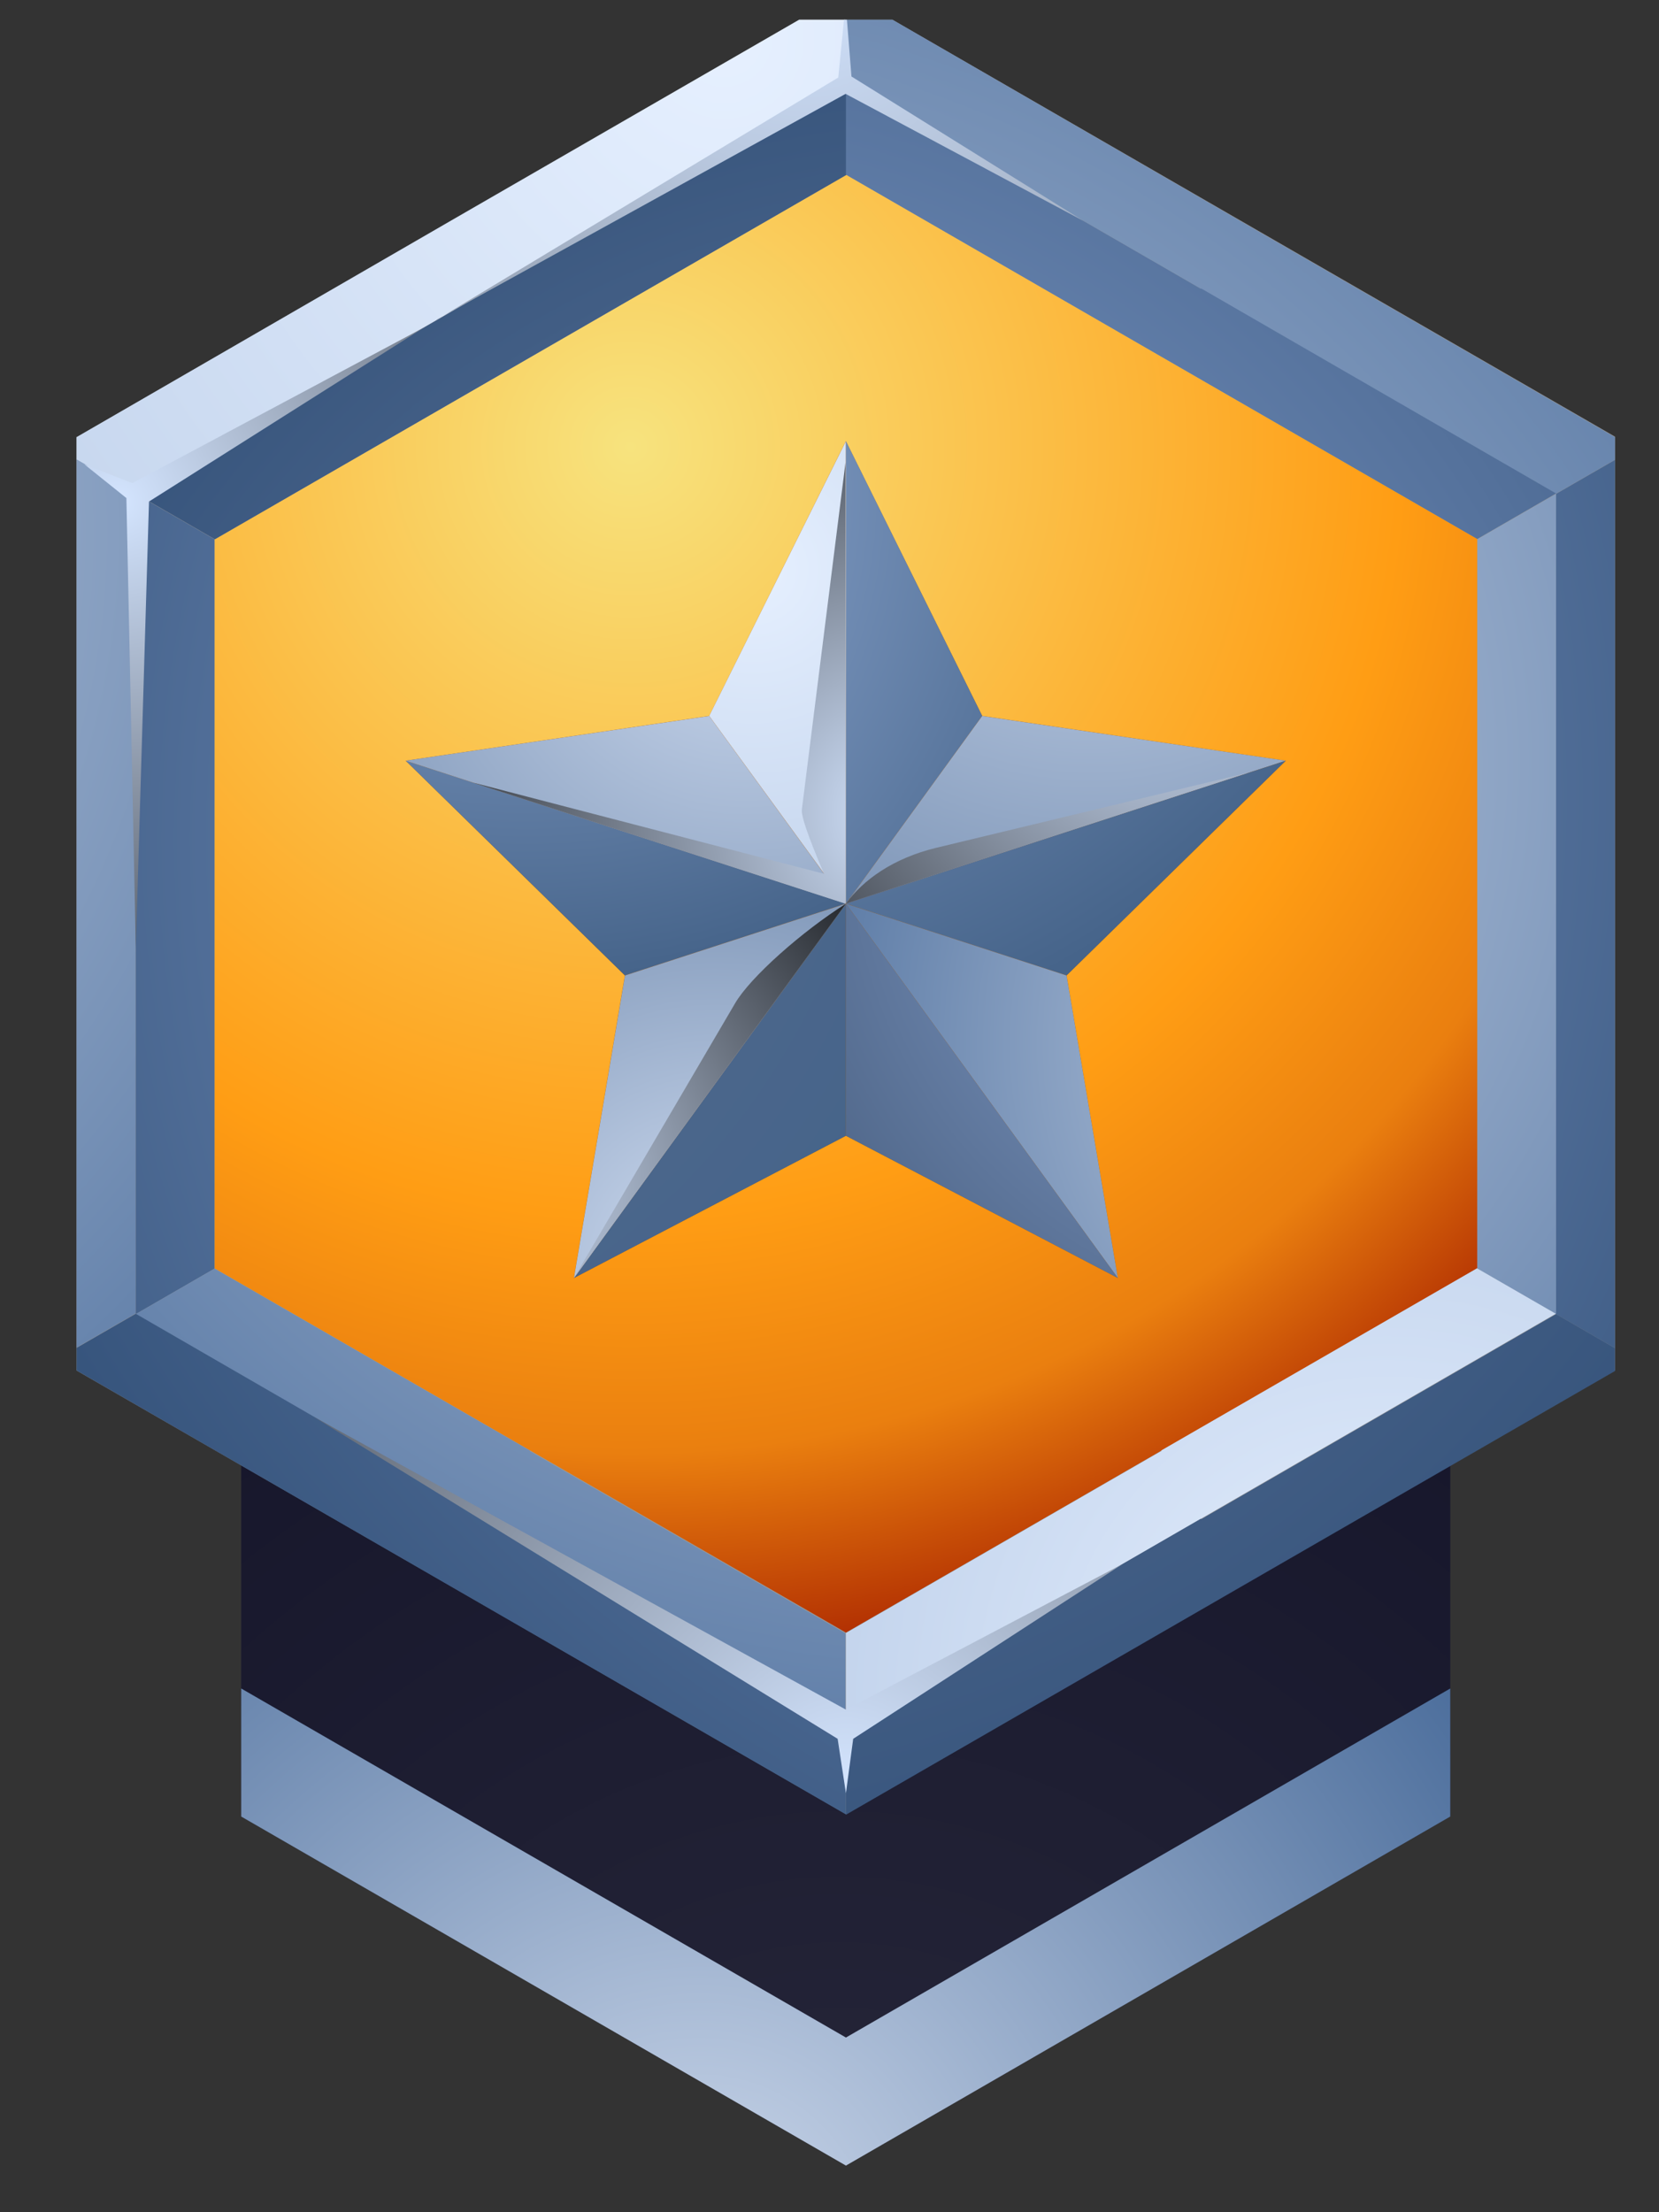 <svg width="21" height="28" viewBox="0 0 21 28" fill="none" xmlns="http://www.w3.org/2000/svg">
<rect x="0" y="0" width="21" height="28" fill="#333333" stroke="none"/>
<g clip-path="url(#clip0_5024_8327)">
<path fill-rule="evenodd" clip-rule="evenodd" d="M3.053 16.229H18.358V22.991L10.708 27.409L3.053 22.991V16.229Z" fill="url(#paint0_radial_5024_8327)"/>
<path fill-rule="evenodd" clip-rule="evenodd" d="M10.708 25.789L3.053 21.371V22.992L10.708 27.41L18.358 22.992V21.371L10.708 25.789Z" fill="url(#paint1_radial_5024_8327)"/>
<path fill-rule="evenodd" clip-rule="evenodd" d="M10.708 1.921L14.827 4.301L18.951 6.681V11.437V16.198L14.827 18.578L10.708 20.958L6.584 18.578L2.46 16.198V11.437V6.681L6.584 4.301L10.708 1.921Z" fill="url(#paint2_radial_5024_8327)"/>
<path fill-rule="evenodd" clip-rule="evenodd" d="M10.708 -0.09L15.701 2.791L20.695 5.672V17.199L15.701 20.08L10.708 22.961L5.715 20.08L0.722 17.204V5.676L5.715 2.795L10.708 -0.09ZM10.708 2.211L14.704 4.517L18.701 6.822V16.053L14.704 18.359L10.708 20.664L6.712 18.359L2.716 16.053V6.826L6.712 4.521L10.708 2.215V2.211Z" fill="#999999"/>
<path fill-rule="evenodd" clip-rule="evenodd" d="M6.211 3.656C7.709 2.791 9.206 1.926 10.704 1.06V-0.09L5.711 2.791L0.722 5.676L1.719 6.251C3.216 5.386 4.714 4.521 6.211 3.656Z" fill="url(#paint3_radial_5024_8327)"/>
<path fill-rule="evenodd" clip-rule="evenodd" d="M10.708 1.06C9.21 1.925 7.713 2.79 6.215 3.655C4.718 4.52 3.22 5.386 1.723 6.251L2.72 6.826L6.716 4.52L10.712 2.215V1.064L10.708 1.06Z" fill="url(#paint4_radial_5024_8327)"/>
<path fill-rule="evenodd" clip-rule="evenodd" d="M10.708 1.06C12.205 1.925 13.703 2.79 15.2 3.655C16.698 4.521 18.195 5.386 19.693 6.251L20.69 5.676L15.697 2.795L10.708 -0.091V1.06Z" fill="url(#paint5_radial_5024_8327)"/>
<path fill-rule="evenodd" clip-rule="evenodd" d="M15.2 3.655C13.703 2.79 12.205 1.925 10.708 1.06V2.21L14.704 4.516L18.7 6.822L19.697 6.246C18.2 5.381 16.702 4.516 15.205 3.651L15.2 3.655Z" fill="url(#paint6_radial_5024_8327)"/>
<path fill-rule="evenodd" clip-rule="evenodd" d="M18.7 6.826V16.057L19.697 16.633V6.251L18.7 6.826Z" fill="url(#paint7_radial_5024_8327)"/>
<path fill-rule="evenodd" clip-rule="evenodd" d="M19.697 6.251V16.633L20.694 17.208V5.676L19.697 6.251Z" fill="url(#paint8_radial_5024_8327)"/>
<path fill-rule="evenodd" clip-rule="evenodd" d="M1.718 11.437V6.247L0.721 5.671V17.199L1.718 16.624V11.433V11.437Z" fill="url(#paint9_radial_5024_8327)"/>
<path fill-rule="evenodd" clip-rule="evenodd" d="M1.718 6.251V16.633L2.715 16.057V6.826L1.718 6.251Z" fill="url(#paint10_radial_5024_8327)"/>
<path fill-rule="evenodd" clip-rule="evenodd" d="M6.711 18.363L2.715 16.057L1.718 16.633C3.216 17.498 4.713 18.363 6.211 19.228C7.708 20.093 9.206 20.958 10.703 21.823V20.673L6.707 18.367L6.711 18.363Z" fill="url(#paint11_radial_5024_8327)"/>
<path fill-rule="evenodd" clip-rule="evenodd" d="M6.211 19.224C4.713 18.358 3.216 17.493 1.718 16.628L0.721 17.203L5.714 20.084L10.708 22.965V21.814C9.21 20.949 7.713 20.084 6.215 19.219L6.211 19.224Z" fill="url(#paint12_radial_5024_8327)"/>
<path fill-rule="evenodd" clip-rule="evenodd" d="M14.704 18.363L10.708 20.669V21.819C12.205 20.954 13.703 20.089 15.2 19.224C16.698 18.358 18.195 17.493 19.693 16.628L18.696 16.053L14.7 18.358L14.704 18.363Z" fill="url(#paint13_radial_5024_8327)"/>
<path fill-rule="evenodd" clip-rule="evenodd" d="M15.2 19.223C13.703 20.088 12.205 20.954 10.708 21.819V22.969L15.701 20.088L20.694 17.208L19.697 16.632C18.2 17.497 16.702 18.363 15.205 19.228L15.2 19.223Z" fill="url(#paint14_radial_5024_8327)"/>
<path style="mix-blend-mode:screen" fill-rule="evenodd" clip-rule="evenodd" d="M5.53 4.046L10.611 0.981L10.704 0.041L10.778 0.968L13.712 2.795L10.704 1.188L5.53 4.042V4.046Z" fill="url(#paint15_radial_5024_8327)"/>
<path style="mix-blend-mode:screen" fill-rule="evenodd" clip-rule="evenodd" d="M5.377 4.139L1.675 6.115L1.069 5.878L1.6 6.304L1.719 11.999L1.886 6.348L5.377 4.139Z" fill="url(#paint16_radial_5024_8327)"/>
<path style="mix-blend-mode:screen" fill-rule="evenodd" clip-rule="evenodd" d="M3.963 17.928L10.603 22.008L10.708 22.697L10.8 22.008L14.213 19.794L10.708 21.639L3.963 17.928Z" fill="url(#paint17_radial_5024_8327)"/>
<path fill-rule="evenodd" clip-rule="evenodd" d="M10.707 5.583L12.433 9.061L16.276 9.628L13.501 12.346L14.15 16.176L10.707 14.375L7.264 16.176L7.91 12.346L5.135 9.628L8.977 9.061L10.707 5.583Z" fill="#B05B00"/>
<path fill-rule="evenodd" clip-rule="evenodd" d="M10.707 11.437L5.135 9.628L7.91 12.346L10.707 11.437Z" fill="url(#paint18_radial_5024_8327)"/>
<path fill-rule="evenodd" clip-rule="evenodd" d="M5.135 9.628L10.707 11.438L8.977 9.062L5.135 9.628Z" fill="url(#paint19_radial_5024_8327)"/>
<path fill-rule="evenodd" clip-rule="evenodd" d="M8.977 9.061L10.708 11.437V5.583L8.977 9.061Z" fill="url(#paint20_radial_5024_8327)"/>
<path fill-rule="evenodd" clip-rule="evenodd" d="M10.708 5.583V11.437L12.433 9.061L10.708 5.583Z" fill="url(#paint21_radial_5024_8327)"/>
<path fill-rule="evenodd" clip-rule="evenodd" d="M12.433 9.062L10.708 11.438L16.276 9.628L12.433 9.062Z" fill="url(#paint22_radial_5024_8327)"/>
<path fill-rule="evenodd" clip-rule="evenodd" d="M16.276 9.628L10.708 11.437L13.501 12.346L16.276 9.628Z" fill="url(#paint23_radial_5024_8327)"/>
<path fill-rule="evenodd" clip-rule="evenodd" d="M13.501 12.347L10.708 11.438L14.15 16.176L13.501 12.347Z" fill="url(#paint24_radial_5024_8327)"/>
<path fill-rule="evenodd" clip-rule="evenodd" d="M14.15 16.176L10.708 11.438V14.376L14.15 16.176Z" fill="url(#paint25_radial_5024_8327)"/>
<path fill-rule="evenodd" clip-rule="evenodd" d="M10.708 14.376V11.438L7.265 16.176L10.708 14.376Z" fill="url(#paint26_radial_5024_8327)"/>
<path fill-rule="evenodd" clip-rule="evenodd" d="M7.265 16.176L10.708 11.438L7.911 12.347L7.265 16.176Z" fill="url(#paint27_radial_5024_8327)"/>
<path style="mix-blend-mode:screen" fill-rule="evenodd" clip-rule="evenodd" d="M5.987 9.905L10.431 11.06C10.326 10.814 10.137 10.362 10.15 10.247L10.703 5.851V11.438L5.987 9.905Z" fill="url(#paint28_radial_5024_8327)"/>
<path style="mix-blend-mode:screen" fill-rule="evenodd" clip-rule="evenodd" d="M10.708 11.438C10.923 11.139 11.305 10.862 11.854 10.73L15.811 9.777L10.703 11.438H10.708Z" fill="url(#paint29_radial_5024_8327)"/>
<path style="mix-blend-mode:screen" fill-rule="evenodd" clip-rule="evenodd" d="M10.708 11.438C10.159 11.784 9.496 12.368 9.303 12.702L7.265 16.176L10.708 11.438Z" fill="url(#paint30_radial_5024_8327)"/>
</g>
<defs>
<radialGradient id="paint0_radial_5024_8327" cx="0" cy="0" r="1" gradientUnits="userSpaceOnUse" gradientTransform="translate(10.637 29.192) scale(14.194)">
<stop stop-color="#27273A"/>
<stop offset="1" stop-color="#16162B"/>
</radialGradient>
<radialGradient id="paint1_radial_5024_8327" cx="0" cy="0" r="1" gradientUnits="userSpaceOnUse" gradientTransform="translate(8.846 28.442) scale(11.936)">
<stop stop-color="#CCD8EB"/>
<stop offset="1" stop-color="#4C6E9C"/>
</radialGradient>
<radialGradient id="paint2_radial_5024_8327" cx="0" cy="0" r="1" gradientUnits="userSpaceOnUse" gradientTransform="translate(7.985 5.662) scale(15.704 15.704)">
<stop stop-color="#F7E37E"/>
<stop offset="0.62" stop-color="#FF9D14"/>
<stop offset="0.81" stop-color="#EA7F0F"/>
<stop offset="1" stop-color="#A82200"/>
</radialGradient>
<radialGradient id="paint3_radial_5024_8327" cx="0" cy="0" r="1" gradientUnits="userSpaceOnUse" gradientTransform="translate(9.167 0.489) scale(25.036 25.036)">
<stop stop-color="#E6F0FF"/>
<stop offset="1" stop-color="#99B2D6"/>
</radialGradient>
<radialGradient id="paint4_radial_5024_8327" cx="0" cy="0" r="1" gradientUnits="userSpaceOnUse" gradientTransform="translate(12.289 13.541) scale(13.623 13.623)">
<stop stop-color="#7388AB"/>
<stop offset="1" stop-color="#34527A"/>
</radialGradient>
<radialGradient id="paint5_radial_5024_8327" cx="0" cy="0" r="1" gradientUnits="userSpaceOnUse" gradientTransform="translate(7.019 14.683) scale(20.926 20.926)">
<stop stop-color="#CCD8EB"/>
<stop offset="1" stop-color="#4C6E9C"/>
</radialGradient>
<radialGradient id="paint6_radial_5024_8327" cx="0" cy="0" r="1" gradientUnits="userSpaceOnUse" gradientTransform="translate(7.805 13.198) scale(19.551 19.551)">
<stop stop-color="#95B0DE"/>
<stop offset="1" stop-color="#34527A"/>
</radialGradient>
<radialGradient id="paint7_radial_5024_8327" cx="0" cy="0" r="1" gradientUnits="userSpaceOnUse" gradientTransform="translate(10.875 9.668) scale(16.561)">
<stop stop-color="#CCD8EB"/>
<stop offset="1" stop-color="#4C6E9C"/>
</radialGradient>
<radialGradient id="paint8_radial_5024_8327" cx="0" cy="0" r="1" gradientUnits="userSpaceOnUse" gradientTransform="translate(6.066 10.067) scale(18.892 18.892)">
<stop stop-color="#95B0DE"/>
<stop offset="1" stop-color="#34527A"/>
</radialGradient>
<radialGradient id="paint9_radial_5024_8327" cx="0" cy="0" r="1" gradientUnits="userSpaceOnUse" gradientTransform="translate(-8.145 6.813) scale(17.505 17.505)">
<stop stop-color="#CCD8EB"/>
<stop offset="1" stop-color="#4C6E9C"/>
</radialGradient>
<radialGradient id="paint10_radial_5024_8327" cx="0" cy="0" r="1" gradientUnits="userSpaceOnUse" gradientTransform="translate(16.25 10.599) scale(19.274 19.274)">
<stop stop-color="#95B0DE"/>
<stop offset="1" stop-color="#34527A"/>
</radialGradient>
<radialGradient id="paint11_radial_5024_8327" cx="0" cy="0" r="1" gradientUnits="userSpaceOnUse" gradientTransform="translate(12.28 7.112) scale(17.983 17.983)">
<stop stop-color="#CCD8EB"/>
<stop offset="1" stop-color="#4C6E9C"/>
</radialGradient>
<radialGradient id="paint12_radial_5024_8327" cx="0" cy="0" r="1" gradientUnits="userSpaceOnUse" gradientTransform="translate(19.262 6.202) scale(22.006)">
<stop stop-color="#95B0DE"/>
<stop offset="1" stop-color="#34527A"/>
</radialGradient>
<radialGradient id="paint13_radial_5024_8327" cx="0" cy="0" r="1" gradientUnits="userSpaceOnUse" gradientTransform="translate(17.545 21.595) scale(15.66 15.66)">
<stop stop-color="#E6F0FF"/>
<stop offset="1" stop-color="#99B2D6"/>
</radialGradient>
<radialGradient id="paint14_radial_5024_8327" cx="0" cy="0" r="1" gradientUnits="userSpaceOnUse" gradientTransform="translate(6.531 6.339) scale(19.169 19.169)">
<stop stop-color="#7388AB"/>
<stop offset="1" stop-color="#34527A"/>
</radialGradient>
<radialGradient id="paint15_radial_5024_8327" cx="0" cy="0" r="1" gradientUnits="userSpaceOnUse" gradientTransform="translate(10.199 -0.437) scale(20.838 20.838)">
<stop stop-color="#D4E5FF"/>
<stop offset="1"/>
</radialGradient>
<radialGradient id="paint16_radial_5024_8327" cx="0" cy="0" r="1" gradientUnits="userSpaceOnUse" gradientTransform="translate(1.495 6.343) scale(10.237)">
<stop stop-color="#D4E5FF"/>
<stop offset="1"/>
</radialGradient>
<radialGradient id="paint17_radial_5024_8327" cx="0" cy="0" r="1" gradientUnits="userSpaceOnUse" gradientTransform="translate(10.726 22.658) scale(15.397 15.397)">
<stop stop-color="#D4E5FF"/>
<stop offset="1"/>
</radialGradient>
<radialGradient id="paint18_radial_5024_8327" cx="0" cy="0" r="1" gradientUnits="userSpaceOnUse" gradientTransform="translate(6.659 3.511) scale(8.906)">
<stop stop-color="#A5BEE8"/>
<stop offset="1" stop-color="#46648A"/>
</radialGradient>
<radialGradient id="paint19_radial_5024_8327" cx="0" cy="0" r="1" gradientUnits="userSpaceOnUse" gradientTransform="translate(9.456 7.283) scale(7.589 7.589)">
<stop stop-color="#CEDBF0"/>
<stop offset="1" stop-color="#6D87AB"/>
</radialGradient>
<radialGradient id="paint20_radial_5024_8327" cx="0" cy="0" r="1" gradientUnits="userSpaceOnUse" gradientTransform="translate(9.535 7.221) scale(9.578)">
<stop stop-color="#E6F0FF"/>
<stop offset="1" stop-color="#99B2D6"/>
</radialGradient>
<radialGradient id="paint21_radial_5024_8327" cx="0" cy="0" r="1" gradientUnits="userSpaceOnUse" gradientTransform="translate(5.499 6.229) scale(9.407 9.407)">
<stop stop-color="#A5BEE8"/>
<stop offset="1" stop-color="#46648A"/>
</radialGradient>
<radialGradient id="paint22_radial_5024_8327" cx="0" cy="0" r="1" gradientUnits="userSpaceOnUse" gradientTransform="translate(13.808 5.329) scale(8.388)">
<stop stop-color="#CEDBF0"/>
<stop offset="1" stop-color="#6D87AB"/>
</radialGradient>
<radialGradient id="paint23_radial_5024_8327" cx="0" cy="0" r="1" gradientUnits="userSpaceOnUse" gradientTransform="translate(7.875 2.18) scale(11.479 11.479)">
<stop stop-color="#A5BEE8"/>
<stop offset="1" stop-color="#46648A"/>
</radialGradient>
<radialGradient id="paint24_radial_5024_8327" cx="0" cy="0" r="1" gradientUnits="userSpaceOnUse" gradientTransform="translate(18.006 13.212) scale(8.858 8.858)">
<stop stop-color="#CCD8EB"/>
<stop offset="1" stop-color="#4C6E9C"/>
</radialGradient>
<radialGradient id="paint25_radial_5024_8327" cx="0" cy="0" r="1" gradientUnits="userSpaceOnUse" gradientTransform="translate(16.816 10.581) scale(10.057 10.057)">
<stop stop-color="#95B0DE"/>
<stop offset="1" stop-color="#394F6E"/>
</radialGradient>
<radialGradient id="paint26_radial_5024_8327" cx="0" cy="0" r="1" gradientUnits="userSpaceOnUse" gradientTransform="translate(2.597 8.965) scale(10.245 10.245)">
<stop stop-color="#596D8F"/>
<stop offset="1" stop-color="#46648A"/>
</radialGradient>
<radialGradient id="paint27_radial_5024_8327" cx="0" cy="0" r="1" gradientUnits="userSpaceOnUse" gradientTransform="translate(9.048 16.071) scale(6.324 6.324)">
<stop stop-color="#CEDBF0"/>
<stop offset="1" stop-color="#6D87AB"/>
</radialGradient>
<radialGradient id="paint28_radial_5024_8327" cx="0" cy="0" r="1" gradientUnits="userSpaceOnUse" gradientTransform="translate(11.437 10.296) scale(7.957 7.957)">
<stop stop-color="#D4E5FF"/>
<stop offset="1"/>
</radialGradient>
<radialGradient id="paint29_radial_5024_8327" cx="0" cy="0" r="1" gradientUnits="userSpaceOnUse" gradientTransform="translate(14.77 8.258) scale(8.357)">
<stop stop-color="#D4E5FF"/>
<stop offset="1"/>
</radialGradient>
<radialGradient id="paint30_radial_5024_8327" cx="0" cy="0" r="1" gradientUnits="userSpaceOnUse" gradientTransform="translate(6.141 15.109) scale(7.185 7.185)">
<stop stop-color="#D4E5FF"/>
<stop offset="1"/>
</radialGradient>
<clipPath id="clip0_5024_8327">
<rect width="19.474" height="27.5" fill="white" transform="translate(0.969 0.25)"/>
</clipPath>
</defs>
</svg>

